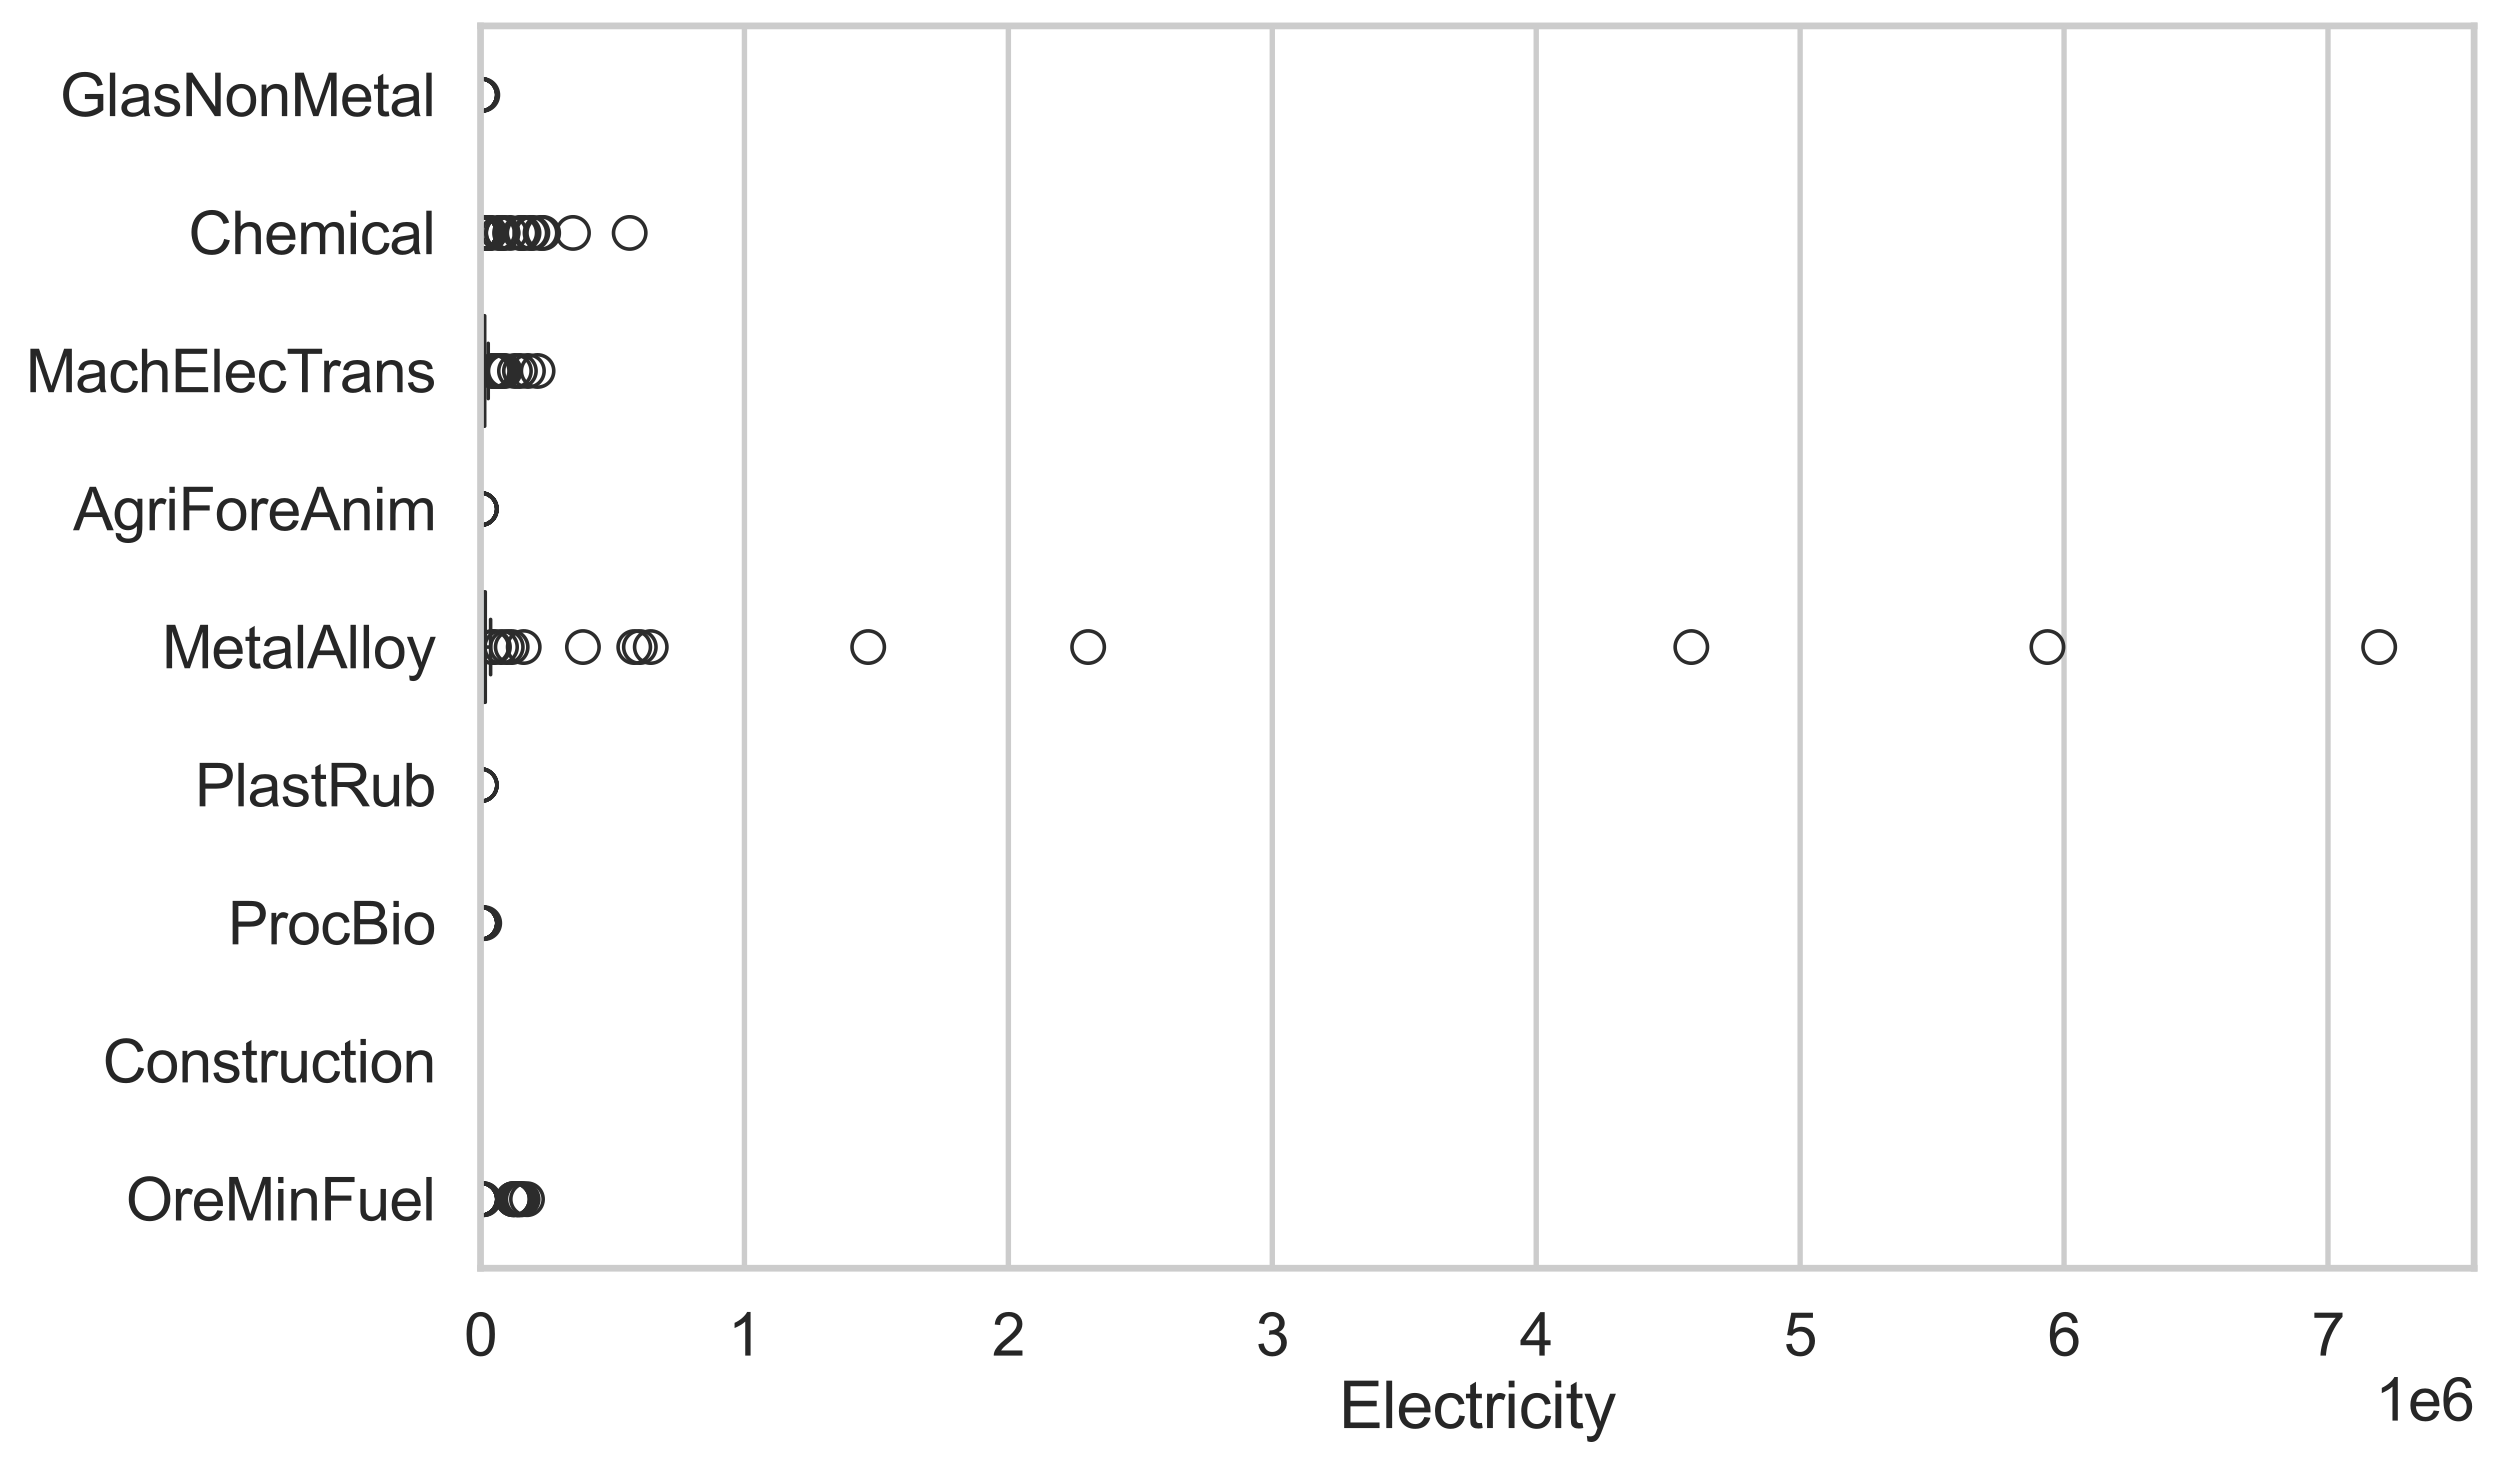 <?xml version="1.0" encoding="utf-8" standalone="no"?>
<!DOCTYPE svg PUBLIC "-//W3C//DTD SVG 1.1//EN"
  "http://www.w3.org/Graphics/SVG/1.1/DTD/svg11.dtd">
<svg xmlns:xlink="http://www.w3.org/1999/xlink" width="695.577pt" height="408.322pt" viewBox="0 0 695.577 408.322" xmlns="http://www.w3.org/2000/svg" version="1.1">
 <defs>
  <style type="text/css">*{stroke-linejoin: round; stroke-linecap: butt}</style>
 </defs>
 <g id="figure_1">
  <g id="patch_1">
   <path d="M 0 408.322 
L 695.577 408.322 
L 695.577 0 
L 0 0 
z
" style="fill: #ffffff"/>
  </g>
  <g id="axes_1">
   <g id="patch_2">
    <path d="M 133.697 352.86 
L 688.377 352.86 
L 688.377 7.2 
L 133.697 7.2 
z
" style="fill: #ffffff"/>
   </g>
   <g id="matplotlib.axis_1">
    <g id="xtick_1">
     <g id="line2d_1">
      <path d="M 133.697 352.86 
L 133.697 7.2 
" clip-path="url(#p5cf2db3f9c)" style="fill: none; stroke: #cccccc; stroke-width: 1.5; stroke-linecap: round"/>
     </g>
     <g id="text_1">
      <!-- 0 -->
      <g style="fill: #262626" transform="translate(129.109 377.17) scale(0.165 -0.165)">
       <defs>
        <path id="ArialMT-30" d="M 266 2259 
Q 266 3072 433 3567 
Q 600 4063 929 4331 
Q 1259 4600 1759 4600 
Q 2128 4600 2406 4451 
Q 2684 4303 2865 4023 
Q 3047 3744 3150 3342 
Q 3253 2941 3253 2259 
Q 3253 1453 3087 958 
Q 2922 463 2592 192 
Q 2263 -78 1759 -78 
Q 1097 -78 719 397 
Q 266 969 266 2259 
z
M 844 2259 
Q 844 1131 1108 757 
Q 1372 384 1759 384 
Q 2147 384 2411 759 
Q 2675 1134 2675 2259 
Q 2675 3391 2411 3762 
Q 2147 4134 1753 4134 
Q 1366 4134 1134 3806 
Q 844 3388 844 2259 
z
" transform="scale(0.016)"/>
       </defs>
       <use xlink:href="#ArialMT-30"/>
      </g>
     </g>
    </g>
    <g id="xtick_2">
     <g id="line2d_2">
      <path d="M 207.128 352.86 
L 207.128 7.2 
" clip-path="url(#p5cf2db3f9c)" style="fill: none; stroke: #cccccc; stroke-width: 1.5; stroke-linecap: round"/>
     </g>
     <g id="text_2">
      <!-- 1 -->
      <g style="fill: #262626" transform="translate(202.541 377.17) scale(0.165 -0.165)">
       <defs>
        <path id="ArialMT-31" d="M 2384 0 
L 1822 0 
L 1822 3584 
Q 1619 3391 1289 3197 
Q 959 3003 697 2906 
L 697 3450 
Q 1169 3672 1522 3987 
Q 1875 4303 2022 4600 
L 2384 4600 
L 2384 0 
z
" transform="scale(0.016)"/>
       </defs>
       <use xlink:href="#ArialMT-31"/>
      </g>
     </g>
    </g>
    <g id="xtick_3">
     <g id="line2d_3">
      <path d="M 280.56 352.86 
L 280.56 7.2 
" clip-path="url(#p5cf2db3f9c)" style="fill: none; stroke: #cccccc; stroke-width: 1.5; stroke-linecap: round"/>
     </g>
     <g id="text_3">
      <!-- 2 -->
      <g style="fill: #262626" transform="translate(275.972 377.17) scale(0.165 -0.165)">
       <defs>
        <path id="ArialMT-32" d="M 3222 541 
L 3222 0 
L 194 0 
Q 188 203 259 391 
Q 375 700 629 1000 
Q 884 1300 1366 1694 
Q 2113 2306 2375 2664 
Q 2638 3022 2638 3341 
Q 2638 3675 2398 3904 
Q 2159 4134 1775 4134 
Q 1369 4134 1125 3890 
Q 881 3647 878 3216 
L 300 3275 
Q 359 3922 746 4261 
Q 1134 4600 1788 4600 
Q 2447 4600 2831 4234 
Q 3216 3869 3216 3328 
Q 3216 3053 3103 2787 
Q 2991 2522 2730 2228 
Q 2469 1934 1863 1422 
Q 1356 997 1212 845 
Q 1069 694 975 541 
L 3222 541 
z
" transform="scale(0.016)"/>
       </defs>
       <use xlink:href="#ArialMT-32"/>
      </g>
     </g>
    </g>
    <g id="xtick_4">
     <g id="line2d_4">
      <path d="M 353.991 352.86 
L 353.991 7.2 
" clip-path="url(#p5cf2db3f9c)" style="fill: none; stroke: #cccccc; stroke-width: 1.5; stroke-linecap: round"/>
     </g>
     <g id="text_4">
      <!-- 3 -->
      <g style="fill: #262626" transform="translate(349.403 377.17) scale(0.165 -0.165)">
       <defs>
        <path id="ArialMT-33" d="M 269 1209 
L 831 1284 
Q 928 806 1161 595 
Q 1394 384 1728 384 
Q 2125 384 2398 659 
Q 2672 934 2672 1341 
Q 2672 1728 2419 1979 
Q 2166 2231 1775 2231 
Q 1616 2231 1378 2169 
L 1441 2663 
Q 1497 2656 1531 2656 
Q 1891 2656 2178 2843 
Q 2466 3031 2466 3422 
Q 2466 3731 2256 3934 
Q 2047 4138 1716 4138 
Q 1388 4138 1169 3931 
Q 950 3725 888 3313 
L 325 3413 
Q 428 3978 793 4289 
Q 1159 4600 1703 4600 
Q 2078 4600 2393 4439 
Q 2709 4278 2876 4000 
Q 3044 3722 3044 3409 
Q 3044 3113 2884 2869 
Q 2725 2625 2413 2481 
Q 2819 2388 3044 2092 
Q 3269 1797 3269 1353 
Q 3269 753 2831 336 
Q 2394 -81 1725 -81 
Q 1122 -81 723 278 
Q 325 638 269 1209 
z
" transform="scale(0.016)"/>
       </defs>
       <use xlink:href="#ArialMT-33"/>
      </g>
     </g>
    </g>
    <g id="xtick_5">
     <g id="line2d_5">
      <path d="M 427.423 352.86 
L 427.423 7.2 
" clip-path="url(#p5cf2db3f9c)" style="fill: none; stroke: #cccccc; stroke-width: 1.5; stroke-linecap: round"/>
     </g>
     <g id="text_5">
      <!-- 4 -->
      <g style="fill: #262626" transform="translate(422.835 377.17) scale(0.165 -0.165)">
       <defs>
        <path id="ArialMT-34" d="M 2069 0 
L 2069 1097 
L 81 1097 
L 81 1613 
L 2172 4581 
L 2631 4581 
L 2631 1613 
L 3250 1613 
L 3250 1097 
L 2631 1097 
L 2631 0 
L 2069 0 
z
M 2069 1613 
L 2069 3678 
L 634 1613 
L 2069 1613 
z
" transform="scale(0.016)"/>
       </defs>
       <use xlink:href="#ArialMT-34"/>
      </g>
     </g>
    </g>
    <g id="xtick_6">
     <g id="line2d_6">
      <path d="M 500.854 352.86 
L 500.854 7.2 
" clip-path="url(#p5cf2db3f9c)" style="fill: none; stroke: #cccccc; stroke-width: 1.5; stroke-linecap: round"/>
     </g>
     <g id="text_6">
      <!-- 5 -->
      <g style="fill: #262626" transform="translate(496.266 377.17) scale(0.165 -0.165)">
       <defs>
        <path id="ArialMT-35" d="M 266 1200 
L 856 1250 
Q 922 819 1161 601 
Q 1400 384 1738 384 
Q 2144 384 2425 690 
Q 2706 997 2706 1503 
Q 2706 1984 2436 2262 
Q 2166 2541 1728 2541 
Q 1456 2541 1237 2417 
Q 1019 2294 894 2097 
L 366 2166 
L 809 4519 
L 3088 4519 
L 3088 3981 
L 1259 3981 
L 1013 2750 
Q 1425 3038 1878 3038 
Q 2478 3038 2890 2622 
Q 3303 2206 3303 1553 
Q 3303 931 2941 478 
Q 2500 -78 1738 -78 
Q 1113 -78 717 272 
Q 322 622 266 1200 
z
" transform="scale(0.016)"/>
       </defs>
       <use xlink:href="#ArialMT-35"/>
      </g>
     </g>
    </g>
    <g id="xtick_7">
     <g id="line2d_7">
      <path d="M 574.285 352.86 
L 574.285 7.2 
" clip-path="url(#p5cf2db3f9c)" style="fill: none; stroke: #cccccc; stroke-width: 1.5; stroke-linecap: round"/>
     </g>
     <g id="text_7">
      <!-- 6 -->
      <g style="fill: #262626" transform="translate(569.698 377.17) scale(0.165 -0.165)">
       <defs>
        <path id="ArialMT-36" d="M 3184 3459 
L 2625 3416 
Q 2550 3747 2413 3897 
Q 2184 4138 1850 4138 
Q 1581 4138 1378 3988 
Q 1113 3794 959 3422 
Q 806 3050 800 2363 
Q 1003 2672 1297 2822 
Q 1591 2972 1913 2972 
Q 2475 2972 2870 2558 
Q 3266 2144 3266 1488 
Q 3266 1056 3080 686 
Q 2894 316 2569 119 
Q 2244 -78 1831 -78 
Q 1128 -78 684 439 
Q 241 956 241 2144 
Q 241 3472 731 4075 
Q 1159 4600 1884 4600 
Q 2425 4600 2770 4297 
Q 3116 3994 3184 3459 
z
M 888 1484 
Q 888 1194 1011 928 
Q 1134 663 1356 523 
Q 1578 384 1822 384 
Q 2178 384 2434 671 
Q 2691 959 2691 1453 
Q 2691 1928 2437 2201 
Q 2184 2475 1800 2475 
Q 1419 2475 1153 2201 
Q 888 1928 888 1484 
z
" transform="scale(0.016)"/>
       </defs>
       <use xlink:href="#ArialMT-36"/>
      </g>
     </g>
    </g>
    <g id="xtick_8">
     <g id="line2d_8">
      <path d="M 647.717 352.86 
L 647.717 7.2 
" clip-path="url(#p5cf2db3f9c)" style="fill: none; stroke: #cccccc; stroke-width: 1.5; stroke-linecap: round"/>
     </g>
     <g id="text_8">
      <!-- 7 -->
      <g style="fill: #262626" transform="translate(643.129 377.17) scale(0.165 -0.165)">
       <defs>
        <path id="ArialMT-37" d="M 303 3981 
L 303 4522 
L 3269 4522 
L 3269 4084 
Q 2831 3619 2401 2847 
Q 1972 2075 1738 1259 
Q 1569 684 1522 0 
L 944 0 
Q 953 541 1156 1306 
Q 1359 2072 1739 2783 
Q 2119 3494 2547 3981 
L 303 3981 
z
" transform="scale(0.016)"/>
       </defs>
       <use xlink:href="#ArialMT-37"/>
      </g>
     </g>
    </g>
    <g id="text_9">
     <!-- Electricity -->
     <g style="fill: #262626" transform="translate(372.532 397.334) scale(0.18 -0.18)">
      <defs>
       <path id="ArialMT-45" d="M 506 0 
L 506 4581 
L 3819 4581 
L 3819 4041 
L 1113 4041 
L 1113 2638 
L 3647 2638 
L 3647 2100 
L 1113 2100 
L 1113 541 
L 3925 541 
L 3925 0 
L 506 0 
z
" transform="scale(0.016)"/>
       <path id="ArialMT-6c" d="M 409 0 
L 409 4581 
L 972 4581 
L 972 0 
L 409 0 
z
" transform="scale(0.016)"/>
       <path id="ArialMT-65" d="M 2694 1069 
L 3275 997 
Q 3138 488 2766 206 
Q 2394 -75 1816 -75 
Q 1088 -75 661 373 
Q 234 822 234 1631 
Q 234 2469 665 2931 
Q 1097 3394 1784 3394 
Q 2450 3394 2872 2941 
Q 3294 2488 3294 1666 
Q 3294 1616 3291 1516 
L 816 1516 
Q 847 969 1125 678 
Q 1403 388 1819 388 
Q 2128 388 2347 550 
Q 2566 713 2694 1069 
z
M 847 1978 
L 2700 1978 
Q 2663 2397 2488 2606 
Q 2219 2931 1791 2931 
Q 1403 2931 1139 2672 
Q 875 2413 847 1978 
z
" transform="scale(0.016)"/>
       <path id="ArialMT-63" d="M 2588 1216 
L 3141 1144 
Q 3050 572 2676 248 
Q 2303 -75 1759 -75 
Q 1078 -75 664 370 
Q 250 816 250 1647 
Q 250 2184 428 2587 
Q 606 2991 970 3192 
Q 1334 3394 1763 3394 
Q 2303 3394 2647 3120 
Q 2991 2847 3088 2344 
L 2541 2259 
Q 2463 2594 2264 2762 
Q 2066 2931 1784 2931 
Q 1359 2931 1093 2626 
Q 828 2322 828 1663 
Q 828 994 1084 691 
Q 1341 388 1753 388 
Q 2084 388 2306 591 
Q 2528 794 2588 1216 
z
" transform="scale(0.016)"/>
       <path id="ArialMT-74" d="M 1650 503 
L 1731 6 
Q 1494 -44 1306 -44 
Q 1000 -44 831 53 
Q 663 150 594 308 
Q 525 466 525 972 
L 525 2881 
L 113 2881 
L 113 3319 
L 525 3319 
L 525 4141 
L 1084 4478 
L 1084 3319 
L 1650 3319 
L 1650 2881 
L 1084 2881 
L 1084 941 
Q 1084 700 1114 631 
Q 1144 563 1211 522 
Q 1278 481 1403 481 
Q 1497 481 1650 503 
z
" transform="scale(0.016)"/>
       <path id="ArialMT-72" d="M 416 0 
L 416 3319 
L 922 3319 
L 922 2816 
Q 1116 3169 1280 3281 
Q 1444 3394 1641 3394 
Q 1925 3394 2219 3213 
L 2025 2691 
Q 1819 2813 1613 2813 
Q 1428 2813 1281 2702 
Q 1134 2591 1072 2394 
Q 978 2094 978 1738 
L 978 0 
L 416 0 
z
" transform="scale(0.016)"/>
       <path id="ArialMT-69" d="M 425 3934 
L 425 4581 
L 988 4581 
L 988 3934 
L 425 3934 
z
M 425 0 
L 425 3319 
L 988 3319 
L 988 0 
L 425 0 
z
" transform="scale(0.016)"/>
       <path id="ArialMT-79" d="M 397 -1278 
L 334 -750 
Q 519 -800 656 -800 
Q 844 -800 956 -737 
Q 1069 -675 1141 -563 
Q 1194 -478 1313 -144 
Q 1328 -97 1363 -6 
L 103 3319 
L 709 3319 
L 1400 1397 
Q 1534 1031 1641 628 
Q 1738 1016 1872 1384 
L 2581 3319 
L 3144 3319 
L 1881 -56 
Q 1678 -603 1566 -809 
Q 1416 -1088 1222 -1217 
Q 1028 -1347 759 -1347 
Q 597 -1347 397 -1278 
z
" transform="scale(0.016)"/>
      </defs>
      <use xlink:href="#ArialMT-45"/>
      <use xlink:href="#ArialMT-6c" transform="translate(66.699 0)"/>
      <use xlink:href="#ArialMT-65" transform="translate(88.916 0)"/>
      <use xlink:href="#ArialMT-63" transform="translate(144.531 0)"/>
      <use xlink:href="#ArialMT-74" transform="translate(194.531 0)"/>
      <use xlink:href="#ArialMT-72" transform="translate(222.314 0)"/>
      <use xlink:href="#ArialMT-69" transform="translate(255.615 0)"/>
      <use xlink:href="#ArialMT-63" transform="translate(277.832 0)"/>
      <use xlink:href="#ArialMT-69" transform="translate(327.832 0)"/>
      <use xlink:href="#ArialMT-74" transform="translate(350.049 0)"/>
      <use xlink:href="#ArialMT-79" transform="translate(377.832 0)"/>
     </g>
    </g>
    <g id="text_10">
     <!-- 1e6 -->
     <g style="fill: #262626" transform="translate(660.85 395.26) scale(0.165 -0.165)">
      <use xlink:href="#ArialMT-31"/>
      <use xlink:href="#ArialMT-65" transform="translate(55.615 0)"/>
      <use xlink:href="#ArialMT-36" transform="translate(111.23 0)"/>
     </g>
    </g>
   </g>
   <g id="matplotlib.axis_2">
    <g id="ytick_1">
     <g id="text_11">
      <!-- GlasNonMetal -->
      <g style="fill: #262626" transform="translate(16.659 32.309) scale(0.165 -0.165)">
       <defs>
        <path id="ArialMT-47" d="M 2638 1797 
L 2638 2334 
L 4578 2338 
L 4578 638 
Q 4131 281 3656 101 
Q 3181 -78 2681 -78 
Q 2006 -78 1454 211 
Q 903 500 622 1047 
Q 341 1594 341 2269 
Q 341 2938 620 3517 
Q 900 4097 1425 4378 
Q 1950 4659 2634 4659 
Q 3131 4659 3532 4498 
Q 3934 4338 4162 4050 
Q 4391 3763 4509 3300 
L 3963 3150 
Q 3859 3500 3706 3700 
Q 3553 3900 3268 4020 
Q 2984 4141 2638 4141 
Q 2222 4141 1919 4014 
Q 1616 3888 1430 3681 
Q 1244 3475 1141 3228 
Q 966 2803 966 2306 
Q 966 1694 1177 1281 
Q 1388 869 1791 669 
Q 2194 469 2647 469 
Q 3041 469 3416 620 
Q 3791 772 3984 944 
L 3984 1797 
L 2638 1797 
z
" transform="scale(0.016)"/>
        <path id="ArialMT-61" d="M 2588 409 
Q 2275 144 1986 34 
Q 1697 -75 1366 -75 
Q 819 -75 525 192 
Q 231 459 231 875 
Q 231 1119 342 1320 
Q 453 1522 633 1644 
Q 813 1766 1038 1828 
Q 1203 1872 1538 1913 
Q 2219 1994 2541 2106 
Q 2544 2222 2544 2253 
Q 2544 2597 2384 2738 
Q 2169 2928 1744 2928 
Q 1347 2928 1158 2789 
Q 969 2650 878 2297 
L 328 2372 
Q 403 2725 575 2942 
Q 747 3159 1072 3276 
Q 1397 3394 1825 3394 
Q 2250 3394 2515 3294 
Q 2781 3194 2906 3042 
Q 3031 2891 3081 2659 
Q 3109 2516 3109 2141 
L 3109 1391 
Q 3109 606 3145 398 
Q 3181 191 3288 0 
L 2700 0 
Q 2613 175 2588 409 
z
M 2541 1666 
Q 2234 1541 1622 1453 
Q 1275 1403 1131 1340 
Q 988 1278 909 1158 
Q 831 1038 831 891 
Q 831 666 1001 516 
Q 1172 366 1500 366 
Q 1825 366 2078 508 
Q 2331 650 2450 897 
Q 2541 1088 2541 1459 
L 2541 1666 
z
" transform="scale(0.016)"/>
        <path id="ArialMT-73" d="M 197 991 
L 753 1078 
Q 800 744 1014 566 
Q 1228 388 1613 388 
Q 2000 388 2187 545 
Q 2375 703 2375 916 
Q 2375 1106 2209 1216 
Q 2094 1291 1634 1406 
Q 1016 1563 777 1677 
Q 538 1791 414 1992 
Q 291 2194 291 2438 
Q 291 2659 392 2848 
Q 494 3038 669 3163 
Q 800 3259 1026 3326 
Q 1253 3394 1513 3394 
Q 1903 3394 2198 3281 
Q 2494 3169 2634 2976 
Q 2775 2784 2828 2463 
L 2278 2388 
Q 2241 2644 2061 2787 
Q 1881 2931 1553 2931 
Q 1166 2931 1000 2803 
Q 834 2675 834 2503 
Q 834 2394 903 2306 
Q 972 2216 1119 2156 
Q 1203 2125 1616 2013 
Q 2213 1853 2448 1751 
Q 2684 1650 2818 1456 
Q 2953 1263 2953 975 
Q 2953 694 2789 445 
Q 2625 197 2315 61 
Q 2006 -75 1616 -75 
Q 969 -75 630 194 
Q 291 463 197 991 
z
" transform="scale(0.016)"/>
        <path id="ArialMT-4e" d="M 488 0 
L 488 4581 
L 1109 4581 
L 3516 984 
L 3516 4581 
L 4097 4581 
L 4097 0 
L 3475 0 
L 1069 3600 
L 1069 0 
L 488 0 
z
" transform="scale(0.016)"/>
        <path id="ArialMT-6f" d="M 213 1659 
Q 213 2581 725 3025 
Q 1153 3394 1769 3394 
Q 2453 3394 2887 2945 
Q 3322 2497 3322 1706 
Q 3322 1066 3130 698 
Q 2938 331 2570 128 
Q 2203 -75 1769 -75 
Q 1072 -75 642 372 
Q 213 819 213 1659 
z
M 791 1659 
Q 791 1022 1069 705 
Q 1347 388 1769 388 
Q 2188 388 2466 706 
Q 2744 1025 2744 1678 
Q 2744 2294 2464 2611 
Q 2184 2928 1769 2928 
Q 1347 2928 1069 2612 
Q 791 2297 791 1659 
z
" transform="scale(0.016)"/>
        <path id="ArialMT-6e" d="M 422 0 
L 422 3319 
L 928 3319 
L 928 2847 
Q 1294 3394 1984 3394 
Q 2284 3394 2536 3286 
Q 2788 3178 2913 3003 
Q 3038 2828 3088 2588 
Q 3119 2431 3119 2041 
L 3119 0 
L 2556 0 
L 2556 2019 
Q 2556 2363 2490 2533 
Q 2425 2703 2258 2804 
Q 2091 2906 1866 2906 
Q 1506 2906 1245 2678 
Q 984 2450 984 1813 
L 984 0 
L 422 0 
z
" transform="scale(0.016)"/>
        <path id="ArialMT-4d" d="M 475 0 
L 475 4581 
L 1388 4581 
L 2472 1338 
Q 2622 884 2691 659 
Q 2769 909 2934 1394 
L 4031 4581 
L 4847 4581 
L 4847 0 
L 4263 0 
L 4263 3834 
L 2931 0 
L 2384 0 
L 1059 3900 
L 1059 0 
L 475 0 
z
" transform="scale(0.016)"/>
       </defs>
       <use xlink:href="#ArialMT-47"/>
       <use xlink:href="#ArialMT-6c" transform="translate(77.783 0)"/>
       <use xlink:href="#ArialMT-61" transform="translate(100 0)"/>
       <use xlink:href="#ArialMT-73" transform="translate(155.615 0)"/>
       <use xlink:href="#ArialMT-4e" transform="translate(205.615 0)"/>
       <use xlink:href="#ArialMT-6f" transform="translate(277.832 0)"/>
       <use xlink:href="#ArialMT-6e" transform="translate(333.447 0)"/>
       <use xlink:href="#ArialMT-4d" transform="translate(389.062 0)"/>
       <use xlink:href="#ArialMT-65" transform="translate(472.363 0)"/>
       <use xlink:href="#ArialMT-74" transform="translate(527.979 0)"/>
       <use xlink:href="#ArialMT-61" transform="translate(555.762 0)"/>
       <use xlink:href="#ArialMT-6c" transform="translate(611.377 0)"/>
      </g>
     </g>
    </g>
    <g id="ytick_2">
     <g id="text_12">
      <!-- Chemical -->
      <g style="fill: #262626" transform="translate(52.428 70.715) scale(0.165 -0.165)">
       <defs>
        <path id="ArialMT-43" d="M 3763 1606 
L 4369 1453 
Q 4178 706 3683 314 
Q 3188 -78 2472 -78 
Q 1731 -78 1267 223 
Q 803 525 561 1097 
Q 319 1669 319 2325 
Q 319 3041 592 3573 
Q 866 4106 1370 4382 
Q 1875 4659 2481 4659 
Q 3169 4659 3637 4309 
Q 4106 3959 4291 3325 
L 3694 3184 
Q 3534 3684 3231 3912 
Q 2928 4141 2469 4141 
Q 1941 4141 1586 3887 
Q 1231 3634 1087 3207 
Q 944 2781 944 2328 
Q 944 1744 1114 1308 
Q 1284 872 1643 656 
Q 2003 441 2422 441 
Q 2931 441 3284 734 
Q 3638 1028 3763 1606 
z
" transform="scale(0.016)"/>
        <path id="ArialMT-68" d="M 422 0 
L 422 4581 
L 984 4581 
L 984 2938 
Q 1378 3394 1978 3394 
Q 2347 3394 2619 3248 
Q 2891 3103 3008 2847 
Q 3125 2591 3125 2103 
L 3125 0 
L 2563 0 
L 2563 2103 
Q 2563 2525 2380 2717 
Q 2197 2909 1863 2909 
Q 1613 2909 1392 2779 
Q 1172 2650 1078 2428 
Q 984 2206 984 1816 
L 984 0 
L 422 0 
z
" transform="scale(0.016)"/>
        <path id="ArialMT-6d" d="M 422 0 
L 422 3319 
L 925 3319 
L 925 2853 
Q 1081 3097 1340 3245 
Q 1600 3394 1931 3394 
Q 2300 3394 2536 3241 
Q 2772 3088 2869 2813 
Q 3263 3394 3894 3394 
Q 4388 3394 4653 3120 
Q 4919 2847 4919 2278 
L 4919 0 
L 4359 0 
L 4359 2091 
Q 4359 2428 4304 2576 
Q 4250 2725 4106 2815 
Q 3963 2906 3769 2906 
Q 3419 2906 3187 2673 
Q 2956 2441 2956 1928 
L 2956 0 
L 2394 0 
L 2394 2156 
Q 2394 2531 2256 2718 
Q 2119 2906 1806 2906 
Q 1569 2906 1367 2781 
Q 1166 2656 1075 2415 
Q 984 2175 984 1722 
L 984 0 
L 422 0 
z
" transform="scale(0.016)"/>
       </defs>
       <use xlink:href="#ArialMT-43"/>
       <use xlink:href="#ArialMT-68" transform="translate(72.217 0)"/>
       <use xlink:href="#ArialMT-65" transform="translate(127.832 0)"/>
       <use xlink:href="#ArialMT-6d" transform="translate(183.447 0)"/>
       <use xlink:href="#ArialMT-69" transform="translate(266.748 0)"/>
       <use xlink:href="#ArialMT-63" transform="translate(288.965 0)"/>
       <use xlink:href="#ArialMT-61" transform="translate(338.965 0)"/>
       <use xlink:href="#ArialMT-6c" transform="translate(394.58 0)"/>
      </g>
     </g>
    </g>
    <g id="ytick_3">
     <g id="text_13">
      <!-- MachElecTrans -->
      <g style="fill: #262626" transform="translate(7.2 109.122) scale(0.165 -0.165)">
       <defs>
        <path id="ArialMT-54" d="M 1659 0 
L 1659 4041 
L 150 4041 
L 150 4581 
L 3781 4581 
L 3781 4041 
L 2266 4041 
L 2266 0 
L 1659 0 
z
" transform="scale(0.016)"/>
       </defs>
       <use xlink:href="#ArialMT-4d"/>
       <use xlink:href="#ArialMT-61" transform="translate(83.301 0)"/>
       <use xlink:href="#ArialMT-63" transform="translate(138.916 0)"/>
       <use xlink:href="#ArialMT-68" transform="translate(188.916 0)"/>
       <use xlink:href="#ArialMT-45" transform="translate(244.531 0)"/>
       <use xlink:href="#ArialMT-6c" transform="translate(311.23 0)"/>
       <use xlink:href="#ArialMT-65" transform="translate(333.447 0)"/>
       <use xlink:href="#ArialMT-63" transform="translate(389.062 0)"/>
       <use xlink:href="#ArialMT-54" transform="translate(439.062 0)"/>
       <use xlink:href="#ArialMT-72" transform="translate(496.396 0)"/>
       <use xlink:href="#ArialMT-61" transform="translate(529.697 0)"/>
       <use xlink:href="#ArialMT-6e" transform="translate(585.312 0)"/>
       <use xlink:href="#ArialMT-73" transform="translate(640.928 0)"/>
      </g>
     </g>
    </g>
    <g id="ytick_4">
     <g id="text_14">
      <!-- AgriForeAnim -->
      <g style="fill: #262626" transform="translate(20.341 147.529) scale(0.165 -0.165)">
       <defs>
        <path id="ArialMT-41" d="M -9 0 
L 1750 4581 
L 2403 4581 
L 4278 0 
L 3588 0 
L 3053 1388 
L 1138 1388 
L 634 0 
L -9 0 
z
M 1313 1881 
L 2866 1881 
L 2388 3150 
Q 2169 3728 2063 4100 
Q 1975 3659 1816 3225 
L 1313 1881 
z
" transform="scale(0.016)"/>
        <path id="ArialMT-67" d="M 319 -275 
L 866 -356 
Q 900 -609 1056 -725 
Q 1266 -881 1628 -881 
Q 2019 -881 2231 -725 
Q 2444 -569 2519 -288 
Q 2563 -116 2559 434 
Q 2191 0 1641 0 
Q 956 0 581 494 
Q 206 988 206 1678 
Q 206 2153 378 2554 
Q 550 2956 876 3175 
Q 1203 3394 1644 3394 
Q 2231 3394 2613 2919 
L 2613 3319 
L 3131 3319 
L 3131 450 
Q 3131 -325 2973 -648 
Q 2816 -972 2473 -1159 
Q 2131 -1347 1631 -1347 
Q 1038 -1347 672 -1080 
Q 306 -813 319 -275 
z
M 784 1719 
Q 784 1066 1043 766 
Q 1303 466 1694 466 
Q 2081 466 2343 764 
Q 2606 1063 2606 1700 
Q 2606 2309 2336 2618 
Q 2066 2928 1684 2928 
Q 1309 2928 1046 2623 
Q 784 2319 784 1719 
z
" transform="scale(0.016)"/>
        <path id="ArialMT-46" d="M 525 0 
L 525 4581 
L 3616 4581 
L 3616 4041 
L 1131 4041 
L 1131 2622 
L 3281 2622 
L 3281 2081 
L 1131 2081 
L 1131 0 
L 525 0 
z
" transform="scale(0.016)"/>
       </defs>
       <use xlink:href="#ArialMT-41"/>
       <use xlink:href="#ArialMT-67" transform="translate(66.699 0)"/>
       <use xlink:href="#ArialMT-72" transform="translate(122.314 0)"/>
       <use xlink:href="#ArialMT-69" transform="translate(155.615 0)"/>
       <use xlink:href="#ArialMT-46" transform="translate(177.832 0)"/>
       <use xlink:href="#ArialMT-6f" transform="translate(238.916 0)"/>
       <use xlink:href="#ArialMT-72" transform="translate(294.531 0)"/>
       <use xlink:href="#ArialMT-65" transform="translate(327.832 0)"/>
       <use xlink:href="#ArialMT-41" transform="translate(383.447 0)"/>
       <use xlink:href="#ArialMT-6e" transform="translate(450.146 0)"/>
       <use xlink:href="#ArialMT-69" transform="translate(505.762 0)"/>
       <use xlink:href="#ArialMT-6d" transform="translate(527.979 0)"/>
      </g>
     </g>
    </g>
    <g id="ytick_5">
     <g id="text_15">
      <!-- MetalAlloy -->
      <g style="fill: #262626" transform="translate(45.088 185.935) scale(0.165 -0.165)">
       <use xlink:href="#ArialMT-4d"/>
       <use xlink:href="#ArialMT-65" transform="translate(83.301 0)"/>
       <use xlink:href="#ArialMT-74" transform="translate(138.916 0)"/>
       <use xlink:href="#ArialMT-61" transform="translate(166.699 0)"/>
       <use xlink:href="#ArialMT-6c" transform="translate(222.314 0)"/>
       <use xlink:href="#ArialMT-41" transform="translate(244.531 0)"/>
       <use xlink:href="#ArialMT-6c" transform="translate(311.23 0)"/>
       <use xlink:href="#ArialMT-6c" transform="translate(333.447 0)"/>
       <use xlink:href="#ArialMT-6f" transform="translate(355.664 0)"/>
       <use xlink:href="#ArialMT-79" transform="translate(411.279 0)"/>
      </g>
     </g>
    </g>
    <g id="ytick_6">
     <g id="text_16">
      <!-- PlastRub -->
      <g style="fill: #262626" transform="translate(54.248 224.342) scale(0.165 -0.165)">
       <defs>
        <path id="ArialMT-50" d="M 494 0 
L 494 4581 
L 2222 4581 
Q 2678 4581 2919 4538 
Q 3256 4481 3484 4323 
Q 3713 4166 3852 3881 
Q 3991 3597 3991 3256 
Q 3991 2672 3619 2267 
Q 3247 1863 2275 1863 
L 1100 1863 
L 1100 0 
L 494 0 
z
M 1100 2403 
L 2284 2403 
Q 2872 2403 3119 2622 
Q 3366 2841 3366 3238 
Q 3366 3525 3220 3729 
Q 3075 3934 2838 4000 
Q 2684 4041 2272 4041 
L 1100 4041 
L 1100 2403 
z
" transform="scale(0.016)"/>
        <path id="ArialMT-52" d="M 503 0 
L 503 4581 
L 2534 4581 
Q 3147 4581 3465 4457 
Q 3784 4334 3975 4021 
Q 4166 3709 4166 3331 
Q 4166 2844 3850 2509 
Q 3534 2175 2875 2084 
Q 3116 1969 3241 1856 
Q 3506 1613 3744 1247 
L 4541 0 
L 3778 0 
L 3172 953 
Q 2906 1366 2734 1584 
Q 2563 1803 2427 1890 
Q 2291 1978 2150 2013 
Q 2047 2034 1813 2034 
L 1109 2034 
L 1109 0 
L 503 0 
z
M 1109 2559 
L 2413 2559 
Q 2828 2559 3062 2645 
Q 3297 2731 3419 2920 
Q 3541 3109 3541 3331 
Q 3541 3656 3305 3865 
Q 3069 4075 2559 4075 
L 1109 4075 
L 1109 2559 
z
" transform="scale(0.016)"/>
        <path id="ArialMT-75" d="M 2597 0 
L 2597 488 
Q 2209 -75 1544 -75 
Q 1250 -75 995 37 
Q 741 150 617 320 
Q 494 491 444 738 
Q 409 903 409 1263 
L 409 3319 
L 972 3319 
L 972 1478 
Q 972 1038 1006 884 
Q 1059 663 1231 536 
Q 1403 409 1656 409 
Q 1909 409 2131 539 
Q 2353 669 2445 892 
Q 2538 1116 2538 1541 
L 2538 3319 
L 3100 3319 
L 3100 0 
L 2597 0 
z
" transform="scale(0.016)"/>
        <path id="ArialMT-62" d="M 941 0 
L 419 0 
L 419 4581 
L 981 4581 
L 981 2947 
Q 1338 3394 1891 3394 
Q 2197 3394 2470 3270 
Q 2744 3147 2920 2923 
Q 3097 2700 3197 2384 
Q 3297 2069 3297 1709 
Q 3297 856 2875 390 
Q 2453 -75 1863 -75 
Q 1275 -75 941 416 
L 941 0 
z
M 934 1684 
Q 934 1088 1097 822 
Q 1363 388 1816 388 
Q 2184 388 2453 708 
Q 2722 1028 2722 1663 
Q 2722 2313 2464 2622 
Q 2206 2931 1841 2931 
Q 1472 2931 1203 2611 
Q 934 2291 934 1684 
z
" transform="scale(0.016)"/>
       </defs>
       <use xlink:href="#ArialMT-50"/>
       <use xlink:href="#ArialMT-6c" transform="translate(66.699 0)"/>
       <use xlink:href="#ArialMT-61" transform="translate(88.916 0)"/>
       <use xlink:href="#ArialMT-73" transform="translate(144.531 0)"/>
       <use xlink:href="#ArialMT-74" transform="translate(194.531 0)"/>
       <use xlink:href="#ArialMT-52" transform="translate(222.314 0)"/>
       <use xlink:href="#ArialMT-75" transform="translate(294.531 0)"/>
       <use xlink:href="#ArialMT-62" transform="translate(350.146 0)"/>
      </g>
     </g>
    </g>
    <g id="ytick_7">
     <g id="text_17">
      <!-- ProcBio -->
      <g style="fill: #262626" transform="translate(63.424 262.749) scale(0.165 -0.165)">
       <defs>
        <path id="ArialMT-42" d="M 469 0 
L 469 4581 
L 2188 4581 
Q 2713 4581 3030 4442 
Q 3347 4303 3526 4014 
Q 3706 3725 3706 3409 
Q 3706 3116 3547 2856 
Q 3388 2597 3066 2438 
Q 3481 2316 3704 2022 
Q 3928 1728 3928 1328 
Q 3928 1006 3792 729 
Q 3656 453 3456 303 
Q 3256 153 2954 76 
Q 2653 0 2216 0 
L 469 0 
z
M 1075 2656 
L 2066 2656 
Q 2469 2656 2644 2709 
Q 2875 2778 2992 2937 
Q 3109 3097 3109 3338 
Q 3109 3566 3000 3739 
Q 2891 3913 2687 3977 
Q 2484 4041 1991 4041 
L 1075 4041 
L 1075 2656 
z
M 1075 541 
L 2216 541 
Q 2509 541 2628 563 
Q 2838 600 2978 687 
Q 3119 775 3209 942 
Q 3300 1109 3300 1328 
Q 3300 1584 3169 1773 
Q 3038 1963 2805 2039 
Q 2572 2116 2134 2116 
L 1075 2116 
L 1075 541 
z
" transform="scale(0.016)"/>
       </defs>
       <use xlink:href="#ArialMT-50"/>
       <use xlink:href="#ArialMT-72" transform="translate(66.699 0)"/>
       <use xlink:href="#ArialMT-6f" transform="translate(100 0)"/>
       <use xlink:href="#ArialMT-63" transform="translate(155.615 0)"/>
       <use xlink:href="#ArialMT-42" transform="translate(205.615 0)"/>
       <use xlink:href="#ArialMT-69" transform="translate(272.314 0)"/>
       <use xlink:href="#ArialMT-6f" transform="translate(294.531 0)"/>
      </g>
     </g>
    </g>
    <g id="ytick_8">
     <g id="text_18">
      <!-- Construction -->
      <g style="fill: #262626" transform="translate(28.575 301.155) scale(0.165 -0.165)">
       <use xlink:href="#ArialMT-43"/>
       <use xlink:href="#ArialMT-6f" transform="translate(72.217 0)"/>
       <use xlink:href="#ArialMT-6e" transform="translate(127.832 0)"/>
       <use xlink:href="#ArialMT-73" transform="translate(183.447 0)"/>
       <use xlink:href="#ArialMT-74" transform="translate(233.447 0)"/>
       <use xlink:href="#ArialMT-72" transform="translate(261.23 0)"/>
       <use xlink:href="#ArialMT-75" transform="translate(294.531 0)"/>
       <use xlink:href="#ArialMT-63" transform="translate(350.146 0)"/>
       <use xlink:href="#ArialMT-74" transform="translate(400.146 0)"/>
       <use xlink:href="#ArialMT-69" transform="translate(427.93 0)"/>
       <use xlink:href="#ArialMT-6f" transform="translate(450.146 0)"/>
       <use xlink:href="#ArialMT-6e" transform="translate(505.762 0)"/>
      </g>
     </g>
    </g>
    <g id="ytick_9">
     <g id="text_19">
      <!-- OreMinFuel -->
      <g style="fill: #262626" transform="translate(35.013 339.562) scale(0.165 -0.165)">
       <defs>
        <path id="ArialMT-4f" d="M 309 2231 
Q 309 3372 921 4017 
Q 1534 4663 2503 4663 
Q 3138 4663 3647 4359 
Q 4156 4056 4423 3514 
Q 4691 2972 4691 2284 
Q 4691 1588 4409 1038 
Q 4128 488 3612 205 
Q 3097 -78 2500 -78 
Q 1853 -78 1343 234 
Q 834 547 571 1087 
Q 309 1628 309 2231 
z
M 934 2222 
Q 934 1394 1379 917 
Q 1825 441 2497 441 
Q 3181 441 3623 922 
Q 4066 1403 4066 2288 
Q 4066 2847 3877 3264 
Q 3688 3681 3323 3911 
Q 2959 4141 2506 4141 
Q 1863 4141 1398 3698 
Q 934 3256 934 2222 
z
" transform="scale(0.016)"/>
       </defs>
       <use xlink:href="#ArialMT-4f"/>
       <use xlink:href="#ArialMT-72" transform="translate(77.783 0)"/>
       <use xlink:href="#ArialMT-65" transform="translate(111.084 0)"/>
       <use xlink:href="#ArialMT-4d" transform="translate(166.699 0)"/>
       <use xlink:href="#ArialMT-69" transform="translate(250 0)"/>
       <use xlink:href="#ArialMT-6e" transform="translate(272.217 0)"/>
       <use xlink:href="#ArialMT-46" transform="translate(327.832 0)"/>
       <use xlink:href="#ArialMT-75" transform="translate(388.916 0)"/>
       <use xlink:href="#ArialMT-65" transform="translate(444.531 0)"/>
       <use xlink:href="#ArialMT-6c" transform="translate(500.146 0)"/>
      </g>
     </g>
    </g>
   </g>
   <g id="patch_3">
    <path d="M 133.698 11.041 
L 133.698 41.766 
L 133.7 41.766 
L 133.7 11.041 
L 133.698 11.041 
z
" clip-path="url(#p5cf2db3f9c)" style="fill: #c9941d; stroke: #2c2c2c; stroke-linejoin: miter"/>
   </g>
   <g id="line2d_9">
    <path d="M 133.698 26.403 
L 133.697 26.403 
" clip-path="url(#p5cf2db3f9c)" style="fill: none; stroke: #2c2c2c"/>
   </g>
   <g id="line2d_10">
    <path d="M 133.7 26.403 
L 133.703 26.403 
" clip-path="url(#p5cf2db3f9c)" style="fill: none; stroke: #2c2c2c"/>
   </g>
   <g id="line2d_11">
    <path d="M 133.697 18.722 
L 133.697 34.085 
" clip-path="url(#p5cf2db3f9c)" style="fill: none; stroke: #2c2c2c; stroke-linecap: round"/>
   </g>
   <g id="line2d_12">
    <path d="M 133.703 18.722 
L 133.703 34.085 
" clip-path="url(#p5cf2db3f9c)" style="fill: none; stroke: #2c2c2c; stroke-linecap: round"/>
   </g>
   <g id="line2d_13">
    <defs>
     <path id="mbf1eb472f2" d="M 0 4.5 
C 1.193 4.5 2.338 4.026 3.182 3.182 
C 4.026 2.338 4.5 1.193 4.5 0 
C 4.5 -1.193 4.026 -2.338 3.182 -3.182 
C 2.338 -4.026 1.193 -4.5 0 -4.5 
C -1.193 -4.5 -2.338 -4.026 -3.182 -3.182 
C -4.026 -2.338 -4.5 -1.193 -4.5 0 
C -4.5 1.193 -4.026 2.338 -3.182 3.182 
C -2.338 4.026 -1.193 4.5 0 4.5 
z
" style="stroke: #2c2c2c"/>
    </defs>
    <g clip-path="url(#p5cf2db3f9c)">
     <use xlink:href="#mbf1eb472f2" x="133.704" y="26.403" style="fill-opacity: 0; stroke: #2c2c2c"/>
     <use xlink:href="#mbf1eb472f2" x="133.708" y="26.403" style="fill-opacity: 0; stroke: #2c2c2c"/>
     <use xlink:href="#mbf1eb472f2" x="133.827" y="26.403" style="fill-opacity: 0; stroke: #2c2c2c"/>
     <use xlink:href="#mbf1eb472f2" x="133.71" y="26.403" style="fill-opacity: 0; stroke: #2c2c2c"/>
     <use xlink:href="#mbf1eb472f2" x="133.72" y="26.403" style="fill-opacity: 0; stroke: #2c2c2c"/>
     <use xlink:href="#mbf1eb472f2" x="133.785" y="26.403" style="fill-opacity: 0; stroke: #2c2c2c"/>
     <use xlink:href="#mbf1eb472f2" x="134.188" y="26.403" style="fill-opacity: 0; stroke: #2c2c2c"/>
     <use xlink:href="#mbf1eb472f2" x="133.75" y="26.403" style="fill-opacity: 0; stroke: #2c2c2c"/>
     <use xlink:href="#mbf1eb472f2" x="133.924" y="26.403" style="fill-opacity: 0; stroke: #2c2c2c"/>
     <use xlink:href="#mbf1eb472f2" x="133.707" y="26.403" style="fill-opacity: 0; stroke: #2c2c2c"/>
     <use xlink:href="#mbf1eb472f2" x="133.718" y="26.403" style="fill-opacity: 0; stroke: #2c2c2c"/>
     <use xlink:href="#mbf1eb472f2" x="133.704" y="26.403" style="fill-opacity: 0; stroke: #2c2c2c"/>
    </g>
   </g>
   <g id="patch_4">
    <path d="M 133.702 49.447 
L 133.702 80.173 
L 133.719 80.173 
L 133.719 49.447 
L 133.702 49.447 
z
" clip-path="url(#p5cf2db3f9c)" style="fill: #68afd7; stroke: #2c2c2c; stroke-linejoin: miter"/>
   </g>
   <g id="line2d_14">
    <path d="M 133.702 64.81 
L 133.697 64.81 
" clip-path="url(#p5cf2db3f9c)" style="fill: none; stroke: #2c2c2c"/>
   </g>
   <g id="line2d_15">
    <path d="M 133.719 64.81 
L 133.744 64.81 
" clip-path="url(#p5cf2db3f9c)" style="fill: none; stroke: #2c2c2c"/>
   </g>
   <g id="line2d_16">
    <path d="M 133.697 57.129 
L 133.697 72.491 
" clip-path="url(#p5cf2db3f9c)" style="fill: none; stroke: #2c2c2c; stroke-linecap: round"/>
   </g>
   <g id="line2d_17">
    <path d="M 133.744 57.129 
L 133.744 72.491 
" clip-path="url(#p5cf2db3f9c)" style="fill: none; stroke: #2c2c2c; stroke-linecap: round"/>
   </g>
   <g id="line2d_18">
    <g clip-path="url(#p5cf2db3f9c)">
     <use xlink:href="#mbf1eb472f2" x="133.805" y="64.81" style="fill-opacity: 0; stroke: #2c2c2c"/>
     <use xlink:href="#mbf1eb472f2" x="133.757" y="64.81" style="fill-opacity: 0; stroke: #2c2c2c"/>
     <use xlink:href="#mbf1eb472f2" x="133.745" y="64.81" style="fill-opacity: 0; stroke: #2c2c2c"/>
     <use xlink:href="#mbf1eb472f2" x="135.319" y="64.81" style="fill-opacity: 0; stroke: #2c2c2c"/>
     <use xlink:href="#mbf1eb472f2" x="133.755" y="64.81" style="fill-opacity: 0; stroke: #2c2c2c"/>
     <use xlink:href="#mbf1eb472f2" x="139.657" y="64.81" style="fill-opacity: 0; stroke: #2c2c2c"/>
     <use xlink:href="#mbf1eb472f2" x="134.071" y="64.81" style="fill-opacity: 0; stroke: #2c2c2c"/>
     <use xlink:href="#mbf1eb472f2" x="133.767" y="64.81" style="fill-opacity: 0; stroke: #2c2c2c"/>
     <use xlink:href="#mbf1eb472f2" x="134.087" y="64.81" style="fill-opacity: 0; stroke: #2c2c2c"/>
     <use xlink:href="#mbf1eb472f2" x="133.75" y="64.81" style="fill-opacity: 0; stroke: #2c2c2c"/>
     <use xlink:href="#mbf1eb472f2" x="133.776" y="64.81" style="fill-opacity: 0; stroke: #2c2c2c"/>
     <use xlink:href="#mbf1eb472f2" x="134.945" y="64.81" style="fill-opacity: 0; stroke: #2c2c2c"/>
     <use xlink:href="#mbf1eb472f2" x="133.745" y="64.81" style="fill-opacity: 0; stroke: #2c2c2c"/>
     <use xlink:href="#mbf1eb472f2" x="133.827" y="64.81" style="fill-opacity: 0; stroke: #2c2c2c"/>
     <use xlink:href="#mbf1eb472f2" x="135.863" y="64.81" style="fill-opacity: 0; stroke: #2c2c2c"/>
     <use xlink:href="#mbf1eb472f2" x="134.001" y="64.81" style="fill-opacity: 0; stroke: #2c2c2c"/>
     <use xlink:href="#mbf1eb472f2" x="145.222" y="64.81" style="fill-opacity: 0; stroke: #2c2c2c"/>
     <use xlink:href="#mbf1eb472f2" x="151.124" y="64.81" style="fill-opacity: 0; stroke: #2c2c2c"/>
     <use xlink:href="#mbf1eb472f2" x="133.992" y="64.81" style="fill-opacity: 0; stroke: #2c2c2c"/>
     <use xlink:href="#mbf1eb472f2" x="133.756" y="64.81" style="fill-opacity: 0; stroke: #2c2c2c"/>
     <use xlink:href="#mbf1eb472f2" x="139.769" y="64.81" style="fill-opacity: 0; stroke: #2c2c2c"/>
     <use xlink:href="#mbf1eb472f2" x="133.78" y="64.81" style="fill-opacity: 0; stroke: #2c2c2c"/>
     <use xlink:href="#mbf1eb472f2" x="133.955" y="64.81" style="fill-opacity: 0; stroke: #2c2c2c"/>
     <use xlink:href="#mbf1eb472f2" x="144.785" y="64.81" style="fill-opacity: 0; stroke: #2c2c2c"/>
     <use xlink:href="#mbf1eb472f2" x="135.088" y="64.81" style="fill-opacity: 0; stroke: #2c2c2c"/>
     <use xlink:href="#mbf1eb472f2" x="133.942" y="64.81" style="fill-opacity: 0; stroke: #2c2c2c"/>
     <use xlink:href="#mbf1eb472f2" x="147.574" y="64.81" style="fill-opacity: 0; stroke: #2c2c2c"/>
     <use xlink:href="#mbf1eb472f2" x="134.035" y="64.81" style="fill-opacity: 0; stroke: #2c2c2c"/>
     <use xlink:href="#mbf1eb472f2" x="135.843" y="64.81" style="fill-opacity: 0; stroke: #2c2c2c"/>
     <use xlink:href="#mbf1eb472f2" x="133.772" y="64.81" style="fill-opacity: 0; stroke: #2c2c2c"/>
     <use xlink:href="#mbf1eb472f2" x="133.756" y="64.81" style="fill-opacity: 0; stroke: #2c2c2c"/>
     <use xlink:href="#mbf1eb472f2" x="133.99" y="64.81" style="fill-opacity: 0; stroke: #2c2c2c"/>
     <use xlink:href="#mbf1eb472f2" x="134.002" y="64.81" style="fill-opacity: 0; stroke: #2c2c2c"/>
     <use xlink:href="#mbf1eb472f2" x="133.748" y="64.81" style="fill-opacity: 0; stroke: #2c2c2c"/>
     <use xlink:href="#mbf1eb472f2" x="145.661" y="64.81" style="fill-opacity: 0; stroke: #2c2c2c"/>
     <use xlink:href="#mbf1eb472f2" x="133.747" y="64.81" style="fill-opacity: 0; stroke: #2c2c2c"/>
     <use xlink:href="#mbf1eb472f2" x="133.852" y="64.81" style="fill-opacity: 0; stroke: #2c2c2c"/>
     <use xlink:href="#mbf1eb472f2" x="136.238" y="64.81" style="fill-opacity: 0; stroke: #2c2c2c"/>
     <use xlink:href="#mbf1eb472f2" x="134.785" y="64.81" style="fill-opacity: 0; stroke: #2c2c2c"/>
     <use xlink:href="#mbf1eb472f2" x="133.755" y="64.81" style="fill-opacity: 0; stroke: #2c2c2c"/>
     <use xlink:href="#mbf1eb472f2" x="134.112" y="64.81" style="fill-opacity: 0; stroke: #2c2c2c"/>
     <use xlink:href="#mbf1eb472f2" x="133.748" y="64.81" style="fill-opacity: 0; stroke: #2c2c2c"/>
     <use xlink:href="#mbf1eb472f2" x="133.745" y="64.81" style="fill-opacity: 0; stroke: #2c2c2c"/>
     <use xlink:href="#mbf1eb472f2" x="134.156" y="64.81" style="fill-opacity: 0; stroke: #2c2c2c"/>
     <use xlink:href="#mbf1eb472f2" x="133.97" y="64.81" style="fill-opacity: 0; stroke: #2c2c2c"/>
     <use xlink:href="#mbf1eb472f2" x="133.973" y="64.81" style="fill-opacity: 0; stroke: #2c2c2c"/>
     <use xlink:href="#mbf1eb472f2" x="134.145" y="64.81" style="fill-opacity: 0; stroke: #2c2c2c"/>
     <use xlink:href="#mbf1eb472f2" x="133.861" y="64.81" style="fill-opacity: 0; stroke: #2c2c2c"/>
     <use xlink:href="#mbf1eb472f2" x="133.751" y="64.81" style="fill-opacity: 0; stroke: #2c2c2c"/>
     <use xlink:href="#mbf1eb472f2" x="134.263" y="64.81" style="fill-opacity: 0; stroke: #2c2c2c"/>
     <use xlink:href="#mbf1eb472f2" x="159.421" y="64.81" style="fill-opacity: 0; stroke: #2c2c2c"/>
     <use xlink:href="#mbf1eb472f2" x="134.03" y="64.81" style="fill-opacity: 0; stroke: #2c2c2c"/>
     <use xlink:href="#mbf1eb472f2" x="134.528" y="64.81" style="fill-opacity: 0; stroke: #2c2c2c"/>
     <use xlink:href="#mbf1eb472f2" x="133.753" y="64.81" style="fill-opacity: 0; stroke: #2c2c2c"/>
     <use xlink:href="#mbf1eb472f2" x="134.51" y="64.81" style="fill-opacity: 0; stroke: #2c2c2c"/>
     <use xlink:href="#mbf1eb472f2" x="133.836" y="64.81" style="fill-opacity: 0; stroke: #2c2c2c"/>
     <use xlink:href="#mbf1eb472f2" x="134.901" y="64.81" style="fill-opacity: 0; stroke: #2c2c2c"/>
     <use xlink:href="#mbf1eb472f2" x="133.891" y="64.81" style="fill-opacity: 0; stroke: #2c2c2c"/>
     <use xlink:href="#mbf1eb472f2" x="133.745" y="64.81" style="fill-opacity: 0; stroke: #2c2c2c"/>
     <use xlink:href="#mbf1eb472f2" x="133.746" y="64.81" style="fill-opacity: 0; stroke: #2c2c2c"/>
     <use xlink:href="#mbf1eb472f2" x="133.866" y="64.81" style="fill-opacity: 0; stroke: #2c2c2c"/>
     <use xlink:href="#mbf1eb472f2" x="133.771" y="64.81" style="fill-opacity: 0; stroke: #2c2c2c"/>
     <use xlink:href="#mbf1eb472f2" x="134.594" y="64.81" style="fill-opacity: 0; stroke: #2c2c2c"/>
     <use xlink:href="#mbf1eb472f2" x="133.991" y="64.81" style="fill-opacity: 0; stroke: #2c2c2c"/>
     <use xlink:href="#mbf1eb472f2" x="133.979" y="64.81" style="fill-opacity: 0; stroke: #2c2c2c"/>
     <use xlink:href="#mbf1eb472f2" x="150.397" y="64.81" style="fill-opacity: 0; stroke: #2c2c2c"/>
     <use xlink:href="#mbf1eb472f2" x="138.643" y="64.81" style="fill-opacity: 0; stroke: #2c2c2c"/>
     <use xlink:href="#mbf1eb472f2" x="133.795" y="64.81" style="fill-opacity: 0; stroke: #2c2c2c"/>
     <use xlink:href="#mbf1eb472f2" x="175.197" y="64.81" style="fill-opacity: 0; stroke: #2c2c2c"/>
     <use xlink:href="#mbf1eb472f2" x="133.778" y="64.81" style="fill-opacity: 0; stroke: #2c2c2c"/>
     <use xlink:href="#mbf1eb472f2" x="133.792" y="64.81" style="fill-opacity: 0; stroke: #2c2c2c"/>
     <use xlink:href="#mbf1eb472f2" x="148.124" y="64.81" style="fill-opacity: 0; stroke: #2c2c2c"/>
     <use xlink:href="#mbf1eb472f2" x="141.921" y="64.81" style="fill-opacity: 0; stroke: #2c2c2c"/>
     <use xlink:href="#mbf1eb472f2" x="136.094" y="64.81" style="fill-opacity: 0; stroke: #2c2c2c"/>
     <use xlink:href="#mbf1eb472f2" x="139.822" y="64.81" style="fill-opacity: 0; stroke: #2c2c2c"/>
     <use xlink:href="#mbf1eb472f2" x="133.766" y="64.81" style="fill-opacity: 0; stroke: #2c2c2c"/>
     <use xlink:href="#mbf1eb472f2" x="133.989" y="64.81" style="fill-opacity: 0; stroke: #2c2c2c"/>
     <use xlink:href="#mbf1eb472f2" x="133.772" y="64.81" style="fill-opacity: 0; stroke: #2c2c2c"/>
     <use xlink:href="#mbf1eb472f2" x="135.696" y="64.81" style="fill-opacity: 0; stroke: #2c2c2c"/>
     <use xlink:href="#mbf1eb472f2" x="133.878" y="64.81" style="fill-opacity: 0; stroke: #2c2c2c"/>
     <use xlink:href="#mbf1eb472f2" x="133.914" y="64.81" style="fill-opacity: 0; stroke: #2c2c2c"/>
     <use xlink:href="#mbf1eb472f2" x="133.763" y="64.81" style="fill-opacity: 0; stroke: #2c2c2c"/>
     <use xlink:href="#mbf1eb472f2" x="133.9" y="64.81" style="fill-opacity: 0; stroke: #2c2c2c"/>
     <use xlink:href="#mbf1eb472f2" x="134.313" y="64.81" style="fill-opacity: 0; stroke: #2c2c2c"/>
    </g>
   </g>
   <g id="patch_5">
    <path d="M 133.827 87.854 
L 133.827 118.579 
L 134.854 118.579 
L 134.854 87.854 
L 133.827 87.854 
z
" clip-path="url(#p5cf2db3f9c)" style="fill: #148a6a; stroke: #2c2c2c; stroke-linejoin: miter"/>
   </g>
   <g id="line2d_19">
    <path d="M 133.827 103.217 
L 133.698 103.217 
" clip-path="url(#p5cf2db3f9c)" style="fill: none; stroke: #2c2c2c"/>
   </g>
   <g id="line2d_20">
    <path d="M 134.854 103.217 
L 135.84 103.217 
" clip-path="url(#p5cf2db3f9c)" style="fill: none; stroke: #2c2c2c"/>
   </g>
   <g id="line2d_21">
    <path d="M 133.698 95.535 
L 133.698 110.898 
" clip-path="url(#p5cf2db3f9c)" style="fill: none; stroke: #2c2c2c; stroke-linecap: round"/>
   </g>
   <g id="line2d_22">
    <path d="M 135.84 95.535 
L 135.84 110.898 
" clip-path="url(#p5cf2db3f9c)" style="fill: none; stroke: #2c2c2c; stroke-linecap: round"/>
   </g>
   <g id="line2d_23">
    <g clip-path="url(#p5cf2db3f9c)">
     <use xlink:href="#mbf1eb472f2" x="138.848" y="103.217" style="fill-opacity: 0; stroke: #2c2c2c"/>
     <use xlink:href="#mbf1eb472f2" x="139.661" y="103.217" style="fill-opacity: 0; stroke: #2c2c2c"/>
     <use xlink:href="#mbf1eb472f2" x="138.87" y="103.217" style="fill-opacity: 0; stroke: #2c2c2c"/>
     <use xlink:href="#mbf1eb472f2" x="138.042" y="103.217" style="fill-opacity: 0; stroke: #2c2c2c"/>
     <use xlink:href="#mbf1eb472f2" x="144.659" y="103.217" style="fill-opacity: 0; stroke: #2c2c2c"/>
     <use xlink:href="#mbf1eb472f2" x="137.108" y="103.217" style="fill-opacity: 0; stroke: #2c2c2c"/>
     <use xlink:href="#mbf1eb472f2" x="138.027" y="103.217" style="fill-opacity: 0; stroke: #2c2c2c"/>
     <use xlink:href="#mbf1eb472f2" x="143.271" y="103.217" style="fill-opacity: 0; stroke: #2c2c2c"/>
     <use xlink:href="#mbf1eb472f2" x="137.711" y="103.217" style="fill-opacity: 0; stroke: #2c2c2c"/>
     <use xlink:href="#mbf1eb472f2" x="146.895" y="103.217" style="fill-opacity: 0; stroke: #2c2c2c"/>
     <use xlink:href="#mbf1eb472f2" x="137.657" y="103.217" style="fill-opacity: 0; stroke: #2c2c2c"/>
     <use xlink:href="#mbf1eb472f2" x="140.413" y="103.217" style="fill-opacity: 0; stroke: #2c2c2c"/>
     <use xlink:href="#mbf1eb472f2" x="149.575" y="103.217" style="fill-opacity: 0; stroke: #2c2c2c"/>
    </g>
   </g>
   <g id="patch_6">
    <path d="M 133.698 126.261 
L 133.698 156.986 
L 133.701 156.986 
L 133.701 126.261 
L 133.698 126.261 
z
" clip-path="url(#p5cf2db3f9c)" style="fill: #dad158; stroke: #2c2c2c; stroke-linejoin: miter"/>
   </g>
   <g id="line2d_24">
    <path d="M 133.698 141.623 
L 133.697 141.623 
" clip-path="url(#p5cf2db3f9c)" style="fill: none; stroke: #2c2c2c"/>
   </g>
   <g id="line2d_25">
    <path d="M 133.701 141.623 
L 133.706 141.623 
" clip-path="url(#p5cf2db3f9c)" style="fill: none; stroke: #2c2c2c"/>
   </g>
   <g id="line2d_26">
    <path d="M 133.697 133.942 
L 133.697 149.305 
" clip-path="url(#p5cf2db3f9c)" style="fill: none; stroke: #2c2c2c; stroke-linecap: round"/>
   </g>
   <g id="line2d_27">
    <path d="M 133.706 133.942 
L 133.706 149.305 
" clip-path="url(#p5cf2db3f9c)" style="fill: none; stroke: #2c2c2c; stroke-linecap: round"/>
   </g>
   <g id="line2d_28">
    <g clip-path="url(#p5cf2db3f9c)">
     <use xlink:href="#mbf1eb472f2" x="133.707" y="141.623" style="fill-opacity: 0; stroke: #2c2c2c"/>
     <use xlink:href="#mbf1eb472f2" x="133.713" y="141.623" style="fill-opacity: 0; stroke: #2c2c2c"/>
     <use xlink:href="#mbf1eb472f2" x="133.716" y="141.623" style="fill-opacity: 0; stroke: #2c2c2c"/>
     <use xlink:href="#mbf1eb472f2" x="133.724" y="141.623" style="fill-opacity: 0; stroke: #2c2c2c"/>
     <use xlink:href="#mbf1eb472f2" x="133.718" y="141.623" style="fill-opacity: 0; stroke: #2c2c2c"/>
     <use xlink:href="#mbf1eb472f2" x="133.816" y="141.623" style="fill-opacity: 0; stroke: #2c2c2c"/>
     <use xlink:href="#mbf1eb472f2" x="133.734" y="141.623" style="fill-opacity: 0; stroke: #2c2c2c"/>
     <use xlink:href="#mbf1eb472f2" x="133.722" y="141.623" style="fill-opacity: 0; stroke: #2c2c2c"/>
     <use xlink:href="#mbf1eb472f2" x="133.708" y="141.623" style="fill-opacity: 0; stroke: #2c2c2c"/>
     <use xlink:href="#mbf1eb472f2" x="133.711" y="141.623" style="fill-opacity: 0; stroke: #2c2c2c"/>
     <use xlink:href="#mbf1eb472f2" x="133.708" y="141.623" style="fill-opacity: 0; stroke: #2c2c2c"/>
     <use xlink:href="#mbf1eb472f2" x="133.721" y="141.623" style="fill-opacity: 0; stroke: #2c2c2c"/>
     <use xlink:href="#mbf1eb472f2" x="133.71" y="141.623" style="fill-opacity: 0; stroke: #2c2c2c"/>
     <use xlink:href="#mbf1eb472f2" x="133.71" y="141.623" style="fill-opacity: 0; stroke: #2c2c2c"/>
     <use xlink:href="#mbf1eb472f2" x="133.707" y="141.623" style="fill-opacity: 0; stroke: #2c2c2c"/>
     <use xlink:href="#mbf1eb472f2" x="133.709" y="141.623" style="fill-opacity: 0; stroke: #2c2c2c"/>
    </g>
   </g>
   <g id="patch_7">
    <path d="M 133.707 164.667 
L 133.707 195.393 
L 135.014 195.393 
L 135.014 164.667 
L 133.707 164.667 
z
" clip-path="url(#p5cf2db3f9c)" style="fill: #166c9c; stroke: #2c2c2c; stroke-linejoin: miter"/>
   </g>
   <g id="line2d_29">
    <path d="M 133.707 180.03 
L 133.697 180.03 
" clip-path="url(#p5cf2db3f9c)" style="fill: none; stroke: #2c2c2c"/>
   </g>
   <g id="line2d_30">
    <path d="M 135.014 180.03 
L 136.503 180.03 
" clip-path="url(#p5cf2db3f9c)" style="fill: none; stroke: #2c2c2c"/>
   </g>
   <g id="line2d_31">
    <path d="M 133.697 172.349 
L 133.697 187.711 
" clip-path="url(#p5cf2db3f9c)" style="fill: none; stroke: #2c2c2c; stroke-linecap: round"/>
   </g>
   <g id="line2d_32">
    <path d="M 136.503 172.349 
L 136.503 187.711 
" clip-path="url(#p5cf2db3f9c)" style="fill: none; stroke: #2c2c2c; stroke-linecap: round"/>
   </g>
   <g id="line2d_33">
    <g clip-path="url(#p5cf2db3f9c)">
     <use xlink:href="#mbf1eb472f2" x="139.403" y="180.03" style="fill-opacity: 0; stroke: #2c2c2c"/>
     <use xlink:href="#mbf1eb472f2" x="137.438" y="180.03" style="fill-opacity: 0; stroke: #2c2c2c"/>
     <use xlink:href="#mbf1eb472f2" x="661.964" y="180.03" style="fill-opacity: 0; stroke: #2c2c2c"/>
     <use xlink:href="#mbf1eb472f2" x="136.975" y="180.03" style="fill-opacity: 0; stroke: #2c2c2c"/>
     <use xlink:href="#mbf1eb472f2" x="178.022" y="180.03" style="fill-opacity: 0; stroke: #2c2c2c"/>
     <use xlink:href="#mbf1eb472f2" x="176.473" y="180.03" style="fill-opacity: 0; stroke: #2c2c2c"/>
     <use xlink:href="#mbf1eb472f2" x="162.191" y="180.03" style="fill-opacity: 0; stroke: #2c2c2c"/>
     <use xlink:href="#mbf1eb472f2" x="142.363" y="180.03" style="fill-opacity: 0; stroke: #2c2c2c"/>
     <use xlink:href="#mbf1eb472f2" x="181.058" y="180.03" style="fill-opacity: 0; stroke: #2c2c2c"/>
     <use xlink:href="#mbf1eb472f2" x="302.762" y="180.03" style="fill-opacity: 0; stroke: #2c2c2c"/>
     <use xlink:href="#mbf1eb472f2" x="141" y="180.03" style="fill-opacity: 0; stroke: #2c2c2c"/>
     <use xlink:href="#mbf1eb472f2" x="470.576" y="180.03" style="fill-opacity: 0; stroke: #2c2c2c"/>
     <use xlink:href="#mbf1eb472f2" x="569.662" y="180.03" style="fill-opacity: 0; stroke: #2c2c2c"/>
     <use xlink:href="#mbf1eb472f2" x="241.562" y="180.03" style="fill-opacity: 0; stroke: #2c2c2c"/>
     <use xlink:href="#mbf1eb472f2" x="145.713" y="180.03" style="fill-opacity: 0; stroke: #2c2c2c"/>
    </g>
   </g>
   <g id="patch_8">
    <path d="M 133.699 203.074 
L 133.699 233.799 
L 133.709 233.799 
L 133.709 203.074 
L 133.699 203.074 
z
" clip-path="url(#p5cf2db3f9c)" style="fill: #ba611b; stroke: #2c2c2c; stroke-linejoin: miter"/>
   </g>
   <g id="line2d_34">
    <path d="M 133.699 218.437 
L 133.697 218.437 
" clip-path="url(#p5cf2db3f9c)" style="fill: none; stroke: #2c2c2c"/>
   </g>
   <g id="line2d_35">
    <path d="M 133.709 218.437 
L 133.724 218.437 
" clip-path="url(#p5cf2db3f9c)" style="fill: none; stroke: #2c2c2c"/>
   </g>
   <g id="line2d_36">
    <path d="M 133.697 210.755 
L 133.697 226.118 
" clip-path="url(#p5cf2db3f9c)" style="fill: none; stroke: #2c2c2c; stroke-linecap: round"/>
   </g>
   <g id="line2d_37">
    <path d="M 133.724 210.755 
L 133.724 226.118 
" clip-path="url(#p5cf2db3f9c)" style="fill: none; stroke: #2c2c2c; stroke-linecap: round"/>
   </g>
   <g id="line2d_38">
    <g clip-path="url(#p5cf2db3f9c)">
     <use xlink:href="#mbf1eb472f2" x="133.745" y="218.437" style="fill-opacity: 0; stroke: #2c2c2c"/>
     <use xlink:href="#mbf1eb472f2" x="133.75" y="218.437" style="fill-opacity: 0; stroke: #2c2c2c"/>
     <use xlink:href="#mbf1eb472f2" x="133.75" y="218.437" style="fill-opacity: 0; stroke: #2c2c2c"/>
     <use xlink:href="#mbf1eb472f2" x="133.726" y="218.437" style="fill-opacity: 0; stroke: #2c2c2c"/>
     <use xlink:href="#mbf1eb472f2" x="133.764" y="218.437" style="fill-opacity: 0; stroke: #2c2c2c"/>
     <use xlink:href="#mbf1eb472f2" x="133.744" y="218.437" style="fill-opacity: 0; stroke: #2c2c2c"/>
     <use xlink:href="#mbf1eb472f2" x="133.738" y="218.437" style="fill-opacity: 0; stroke: #2c2c2c"/>
    </g>
   </g>
   <g id="patch_9">
    <path d="M 133.698 241.481 
L 133.698 272.206 
L 133.704 272.206 
L 133.704 241.481 
L 133.698 241.481 
z
" clip-path="url(#p5cf2db3f9c)" style="fill: #c283a6; stroke: #2c2c2c; stroke-linejoin: miter"/>
   </g>
   <g id="line2d_39">
    <path d="M 133.698 256.843 
L 133.697 256.843 
" clip-path="url(#p5cf2db3f9c)" style="fill: none; stroke: #2c2c2c"/>
   </g>
   <g id="line2d_40">
    <path d="M 133.704 256.843 
L 133.714 256.843 
" clip-path="url(#p5cf2db3f9c)" style="fill: none; stroke: #2c2c2c"/>
   </g>
   <g id="line2d_41">
    <path d="M 133.697 249.162 
L 133.697 264.525 
" clip-path="url(#p5cf2db3f9c)" style="fill: none; stroke: #2c2c2c; stroke-linecap: round"/>
   </g>
   <g id="line2d_42">
    <path d="M 133.714 249.162 
L 133.714 264.525 
" clip-path="url(#p5cf2db3f9c)" style="fill: none; stroke: #2c2c2c; stroke-linecap: round"/>
   </g>
   <g id="line2d_43">
    <g clip-path="url(#p5cf2db3f9c)">
     <use xlink:href="#mbf1eb472f2" x="134.072" y="256.843" style="fill-opacity: 0; stroke: #2c2c2c"/>
     <use xlink:href="#mbf1eb472f2" x="133.746" y="256.843" style="fill-opacity: 0; stroke: #2c2c2c"/>
     <use xlink:href="#mbf1eb472f2" x="134.073" y="256.843" style="fill-opacity: 0; stroke: #2c2c2c"/>
     <use xlink:href="#mbf1eb472f2" x="133.715" y="256.843" style="fill-opacity: 0; stroke: #2c2c2c"/>
     <use xlink:href="#mbf1eb472f2" x="133.763" y="256.843" style="fill-opacity: 0; stroke: #2c2c2c"/>
     <use xlink:href="#mbf1eb472f2" x="133.731" y="256.843" style="fill-opacity: 0; stroke: #2c2c2c"/>
     <use xlink:href="#mbf1eb472f2" x="133.719" y="256.843" style="fill-opacity: 0; stroke: #2c2c2c"/>
     <use xlink:href="#mbf1eb472f2" x="133.743" y="256.843" style="fill-opacity: 0; stroke: #2c2c2c"/>
     <use xlink:href="#mbf1eb472f2" x="133.735" y="256.843" style="fill-opacity: 0; stroke: #2c2c2c"/>
     <use xlink:href="#mbf1eb472f2" x="134.722" y="256.843" style="fill-opacity: 0; stroke: #2c2c2c"/>
     <use xlink:href="#mbf1eb472f2" x="133.718" y="256.843" style="fill-opacity: 0; stroke: #2c2c2c"/>
     <use xlink:href="#mbf1eb472f2" x="134.055" y="256.843" style="fill-opacity: 0; stroke: #2c2c2c"/>
     <use xlink:href="#mbf1eb472f2" x="133.765" y="256.843" style="fill-opacity: 0; stroke: #2c2c2c"/>
     <use xlink:href="#mbf1eb472f2" x="133.794" y="256.843" style="fill-opacity: 0; stroke: #2c2c2c"/>
     <use xlink:href="#mbf1eb472f2" x="133.764" y="256.843" style="fill-opacity: 0; stroke: #2c2c2c"/>
     <use xlink:href="#mbf1eb472f2" x="133.981" y="256.843" style="fill-opacity: 0; stroke: #2c2c2c"/>
     <use xlink:href="#mbf1eb472f2" x="133.768" y="256.843" style="fill-opacity: 0; stroke: #2c2c2c"/>
     <use xlink:href="#mbf1eb472f2" x="133.739" y="256.843" style="fill-opacity: 0; stroke: #2c2c2c"/>
     <use xlink:href="#mbf1eb472f2" x="133.724" y="256.843" style="fill-opacity: 0; stroke: #2c2c2c"/>
    </g>
   </g>
   <g id="patch_10">
    <path d="M 133.698 279.887 
L 133.698 310.613 
L 133.71 310.613 
L 133.71 279.887 
L 133.698 279.887 
z
" clip-path="url(#p5cf2db3f9c)" style="fill: #494949; stroke: #2c2c2c; stroke-linejoin: miter"/>
   </g>
   <g id="line2d_44">
    <path d="M 133.698 295.25 
L 133.698 295.25 
" clip-path="url(#p5cf2db3f9c)" style="fill: none; stroke: #2c2c2c"/>
   </g>
   <g id="line2d_45">
    <path d="M 133.71 295.25 
L 133.717 295.25 
" clip-path="url(#p5cf2db3f9c)" style="fill: none; stroke: #2c2c2c"/>
   </g>
   <g id="line2d_46">
    <path d="M 133.698 287.569 
L 133.698 302.931 
" clip-path="url(#p5cf2db3f9c)" style="fill: none; stroke: #2c2c2c; stroke-linecap: round"/>
   </g>
   <g id="line2d_47">
    <path d="M 133.717 287.569 
L 133.717 302.931 
" clip-path="url(#p5cf2db3f9c)" style="fill: none; stroke: #2c2c2c; stroke-linecap: round"/>
   </g>
   <g id="line2d_48"/>
   <g id="patch_11">
    <path d="M 133.697 318.294 
L 133.697 349.019 
L 133.702 349.019 
L 133.702 318.294 
L 133.697 318.294 
z
" clip-path="url(#p5cf2db3f9c)" style="fill: #999999; stroke: #2c2c2c; stroke-linejoin: miter"/>
   </g>
   <g id="line2d_49">
    <path d="M 133.697 333.657 
L 133.697 333.657 
" clip-path="url(#p5cf2db3f9c)" style="fill: none; stroke: #2c2c2c"/>
   </g>
   <g id="line2d_50">
    <path d="M 133.702 333.657 
L 133.707 333.657 
" clip-path="url(#p5cf2db3f9c)" style="fill: none; stroke: #2c2c2c"/>
   </g>
   <g id="line2d_51">
    <path d="M 133.697 325.975 
L 133.697 341.338 
" clip-path="url(#p5cf2db3f9c)" style="fill: none; stroke: #2c2c2c; stroke-linecap: round"/>
   </g>
   <g id="line2d_52">
    <path d="M 133.707 325.975 
L 133.707 341.338 
" clip-path="url(#p5cf2db3f9c)" style="fill: none; stroke: #2c2c2c; stroke-linecap: round"/>
   </g>
   <g id="line2d_53">
    <g clip-path="url(#p5cf2db3f9c)">
     <use xlink:href="#mbf1eb472f2" x="146.628" y="333.657" style="fill-opacity: 0; stroke: #2c2c2c"/>
     <use xlink:href="#mbf1eb472f2" x="133.794" y="333.657" style="fill-opacity: 0; stroke: #2c2c2c"/>
     <use xlink:href="#mbf1eb472f2" x="134.196" y="333.657" style="fill-opacity: 0; stroke: #2c2c2c"/>
     <use xlink:href="#mbf1eb472f2" x="133.774" y="333.657" style="fill-opacity: 0; stroke: #2c2c2c"/>
     <use xlink:href="#mbf1eb472f2" x="144.029" y="333.657" style="fill-opacity: 0; stroke: #2c2c2c"/>
     <use xlink:href="#mbf1eb472f2" x="144.864" y="333.657" style="fill-opacity: 0; stroke: #2c2c2c"/>
     <use xlink:href="#mbf1eb472f2" x="142.812" y="333.657" style="fill-opacity: 0; stroke: #2c2c2c"/>
     <use xlink:href="#mbf1eb472f2" x="133.721" y="333.657" style="fill-opacity: 0; stroke: #2c2c2c"/>
     <use xlink:href="#mbf1eb472f2" x="133.795" y="333.657" style="fill-opacity: 0; stroke: #2c2c2c"/>
     <use xlink:href="#mbf1eb472f2" x="133.777" y="333.657" style="fill-opacity: 0; stroke: #2c2c2c"/>
     <use xlink:href="#mbf1eb472f2" x="133.739" y="333.657" style="fill-opacity: 0; stroke: #2c2c2c"/>
     <use xlink:href="#mbf1eb472f2" x="133.72" y="333.657" style="fill-opacity: 0; stroke: #2c2c2c"/>
     <use xlink:href="#mbf1eb472f2" x="134.544" y="333.657" style="fill-opacity: 0; stroke: #2c2c2c"/>
     <use xlink:href="#mbf1eb472f2" x="142.816" y="333.657" style="fill-opacity: 0; stroke: #2c2c2c"/>
     <use xlink:href="#mbf1eb472f2" x="133.715" y="333.657" style="fill-opacity: 0; stroke: #2c2c2c"/>
     <use xlink:href="#mbf1eb472f2" x="133.711" y="333.657" style="fill-opacity: 0; stroke: #2c2c2c"/>
     <use xlink:href="#mbf1eb472f2" x="144.866" y="333.657" style="fill-opacity: 0; stroke: #2c2c2c"/>
     <use xlink:href="#mbf1eb472f2" x="142.832" y="333.657" style="fill-opacity: 0; stroke: #2c2c2c"/>
     <use xlink:href="#mbf1eb472f2" x="134.412" y="333.657" style="fill-opacity: 0; stroke: #2c2c2c"/>
     <use xlink:href="#mbf1eb472f2" x="143.439" y="333.657" style="fill-opacity: 0; stroke: #2c2c2c"/>
     <use xlink:href="#mbf1eb472f2" x="133.822" y="333.657" style="fill-opacity: 0; stroke: #2c2c2c"/>
     <use xlink:href="#mbf1eb472f2" x="144.03" y="333.657" style="fill-opacity: 0; stroke: #2c2c2c"/>
     <use xlink:href="#mbf1eb472f2" x="133.72" y="333.657" style="fill-opacity: 0; stroke: #2c2c2c"/>
     <use xlink:href="#mbf1eb472f2" x="144.067" y="333.657" style="fill-opacity: 0; stroke: #2c2c2c"/>
     <use xlink:href="#mbf1eb472f2" x="145.407" y="333.657" style="fill-opacity: 0; stroke: #2c2c2c"/>
     <use xlink:href="#mbf1eb472f2" x="144.317" y="333.657" style="fill-opacity: 0; stroke: #2c2c2c"/>
     <use xlink:href="#mbf1eb472f2" x="133.719" y="333.657" style="fill-opacity: 0; stroke: #2c2c2c"/>
    </g>
   </g>
   <g id="line2d_54">
    <path d="M 133.698 11.041 
L 133.698 41.766 
" clip-path="url(#p5cf2db3f9c)" style="fill: none; stroke: #2c2c2c"/>
   </g>
   <g id="line2d_55">
    <path d="M 133.706 49.447 
L 133.706 80.173 
" clip-path="url(#p5cf2db3f9c)" style="fill: none; stroke: #2c2c2c"/>
   </g>
   <g id="line2d_56">
    <path d="M 134.073 87.854 
L 134.073 118.579 
" clip-path="url(#p5cf2db3f9c)" style="fill: none; stroke: #2c2c2c"/>
   </g>
   <g id="line2d_57">
    <path d="M 133.699 126.261 
L 133.699 156.986 
" clip-path="url(#p5cf2db3f9c)" style="fill: none; stroke: #2c2c2c"/>
   </g>
   <g id="line2d_58">
    <path d="M 133.875 164.667 
L 133.875 195.393 
" clip-path="url(#p5cf2db3f9c)" style="fill: none; stroke: #2c2c2c"/>
   </g>
   <g id="line2d_59">
    <path d="M 133.704 203.074 
L 133.704 233.799 
" clip-path="url(#p5cf2db3f9c)" style="fill: none; stroke: #2c2c2c"/>
   </g>
   <g id="line2d_60">
    <path d="M 133.699 241.481 
L 133.699 272.206 
" clip-path="url(#p5cf2db3f9c)" style="fill: none; stroke: #2c2c2c"/>
   </g>
   <g id="line2d_61">
    <path d="M 133.698 279.887 
L 133.698 310.613 
" clip-path="url(#p5cf2db3f9c)" style="fill: none; stroke: #2c2c2c"/>
   </g>
   <g id="line2d_62">
    <path d="M 133.698 318.294 
L 133.698 349.019 
" clip-path="url(#p5cf2db3f9c)" style="fill: none; stroke: #2c2c2c"/>
   </g>
   <g id="patch_12">
    <path d="M 133.697 352.86 
L 133.697 7.2 
" style="fill: none; stroke: #cccccc; stroke-width: 1.875; stroke-linejoin: miter; stroke-linecap: square"/>
   </g>
   <g id="patch_13">
    <path d="M 688.377 352.86 
L 688.377 7.2 
" style="fill: none; stroke: #cccccc; stroke-width: 1.875; stroke-linejoin: miter; stroke-linecap: square"/>
   </g>
   <g id="patch_14">
    <path d="M 133.697 352.86 
L 688.377 352.86 
" style="fill: none; stroke: #cccccc; stroke-width: 1.875; stroke-linejoin: miter; stroke-linecap: square"/>
   </g>
   <g id="patch_15">
    <path d="M 133.697 7.2 
L 688.377 7.2 
" style="fill: none; stroke: #cccccc; stroke-width: 1.875; stroke-linejoin: miter; stroke-linecap: square"/>
   </g>
  </g>
 </g>
 <defs>
  <clipPath id="p5cf2db3f9c">
   <rect x="133.697" y="7.2" width="554.68" height="345.66"/>
  </clipPath>
 </defs>
</svg>
